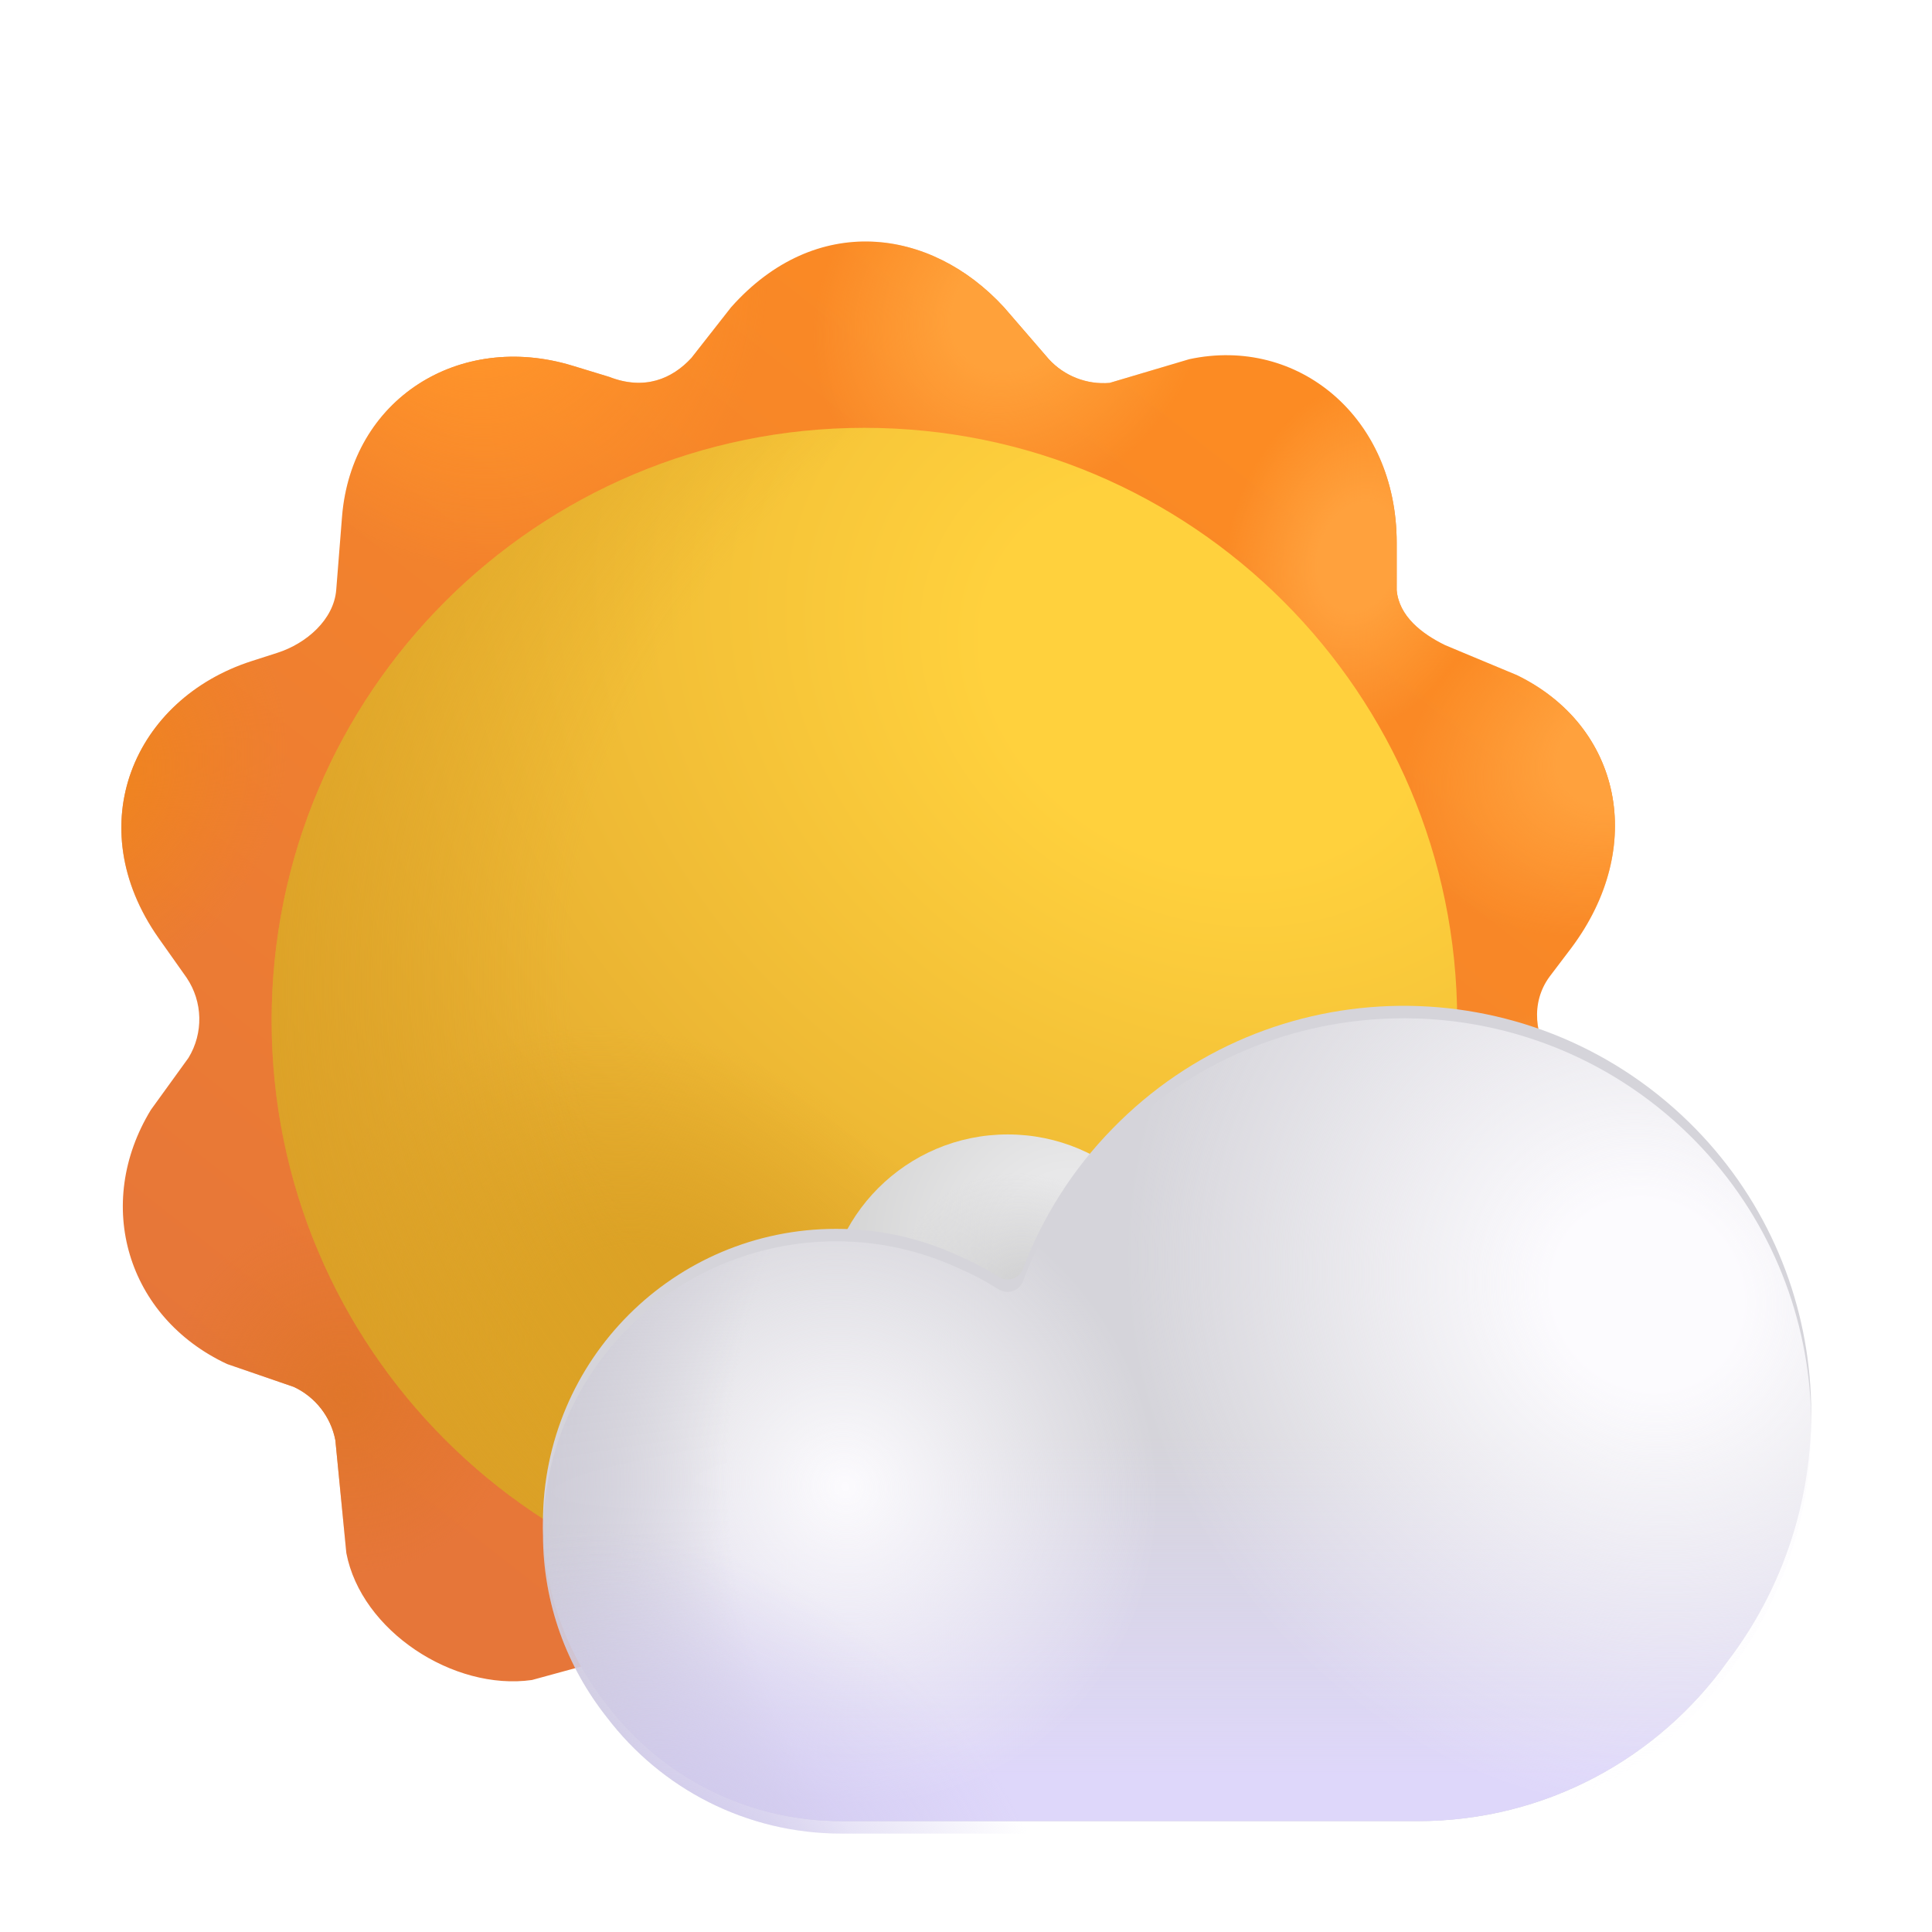 <svg width="155" height="155" viewBox="0 0 155 155" fill="none" xmlns="http://www.w3.org/2000/svg">
<path d="M58.654 24.652C65.433 17.022 74.649 18.236 80.546 24.652L84.143 28.816C85.388 30.171 87.19 30.873 89.024 30.719L95.418 28.816C104.133 26.948 112.053 33.45 112.053 43.548V47.352C112.238 49.429 114.052 50.837 115.925 51.752L121.702 54.166C130.059 58.247 132.147 67.93 126.06 76.058L124.33 78.34C122.779 80.437 123.098 83.189 124.642 85.292L126.371 87.713C132.665 95.46 129.116 106.088 120.225 109.801L115.252 111.879C113.379 112.661 112.645 114.003 112.295 116.003L111.949 122.505C110.739 131.428 102.814 135.458 96.456 134.557L88.881 132.534C87.062 132.277 84.8 132.88 83.59 134.783L80.858 138.518C74.079 146.161 64.93 144.89 60.314 140.42L55.274 134.316C53.955 133.037 52.291 131.947 50.299 132.698L42.676 134.783C36.383 135.673 28.972 130.835 27.786 124.591L26.906 115.553C26.548 113.673 25.308 112.078 23.573 111.27L18.225 109.432C10.184 105.685 7.49 96.612 12.107 89.037L15.121 84.869C16.332 82.882 16.274 80.373 14.974 78.444L12.726 75.262C6.363 66.201 10.762 56.073 20.192 53.037L22.272 52.367C24.567 51.628 26.784 49.722 26.975 47.318L27.438 41.482C28.19 32.01 36.833 26.575 45.925 29.338L48.867 30.233C51.703 31.34 53.925 30.397 55.473 28.711L58.654 24.652Z" fill="url(#paint0_linear_8_1297)"/>
<path d="M58.654 24.652C65.433 17.022 74.649 18.236 80.546 24.652L84.143 28.816C85.388 30.171 87.19 30.873 89.024 30.719L95.418 28.816C104.133 26.948 112.053 33.45 112.053 43.548V47.352C112.238 49.429 114.052 50.837 115.925 51.752L121.702 54.166C130.059 58.247 132.147 67.93 126.06 76.058L124.33 78.34C122.779 80.437 123.098 83.189 124.642 85.292L126.371 87.713C132.665 95.46 129.116 106.088 120.225 109.801L115.252 111.879C113.379 112.661 112.645 114.003 112.295 116.003L111.949 122.505C110.739 131.428 102.814 135.458 96.456 134.557L88.881 132.534C87.062 132.277 84.8 132.88 83.59 134.783L80.858 138.518C74.079 146.161 64.93 144.89 60.314 140.42L55.274 134.316C53.955 133.037 52.291 131.947 50.299 132.698L42.676 134.783C36.383 135.673 28.972 130.835 27.786 124.591L26.906 115.553C26.548 113.673 25.308 112.078 23.573 111.27L18.225 109.432C10.184 105.685 7.49 96.612 12.107 89.037L15.121 84.869C16.332 82.882 16.274 80.373 14.974 78.444L12.726 75.262C6.363 66.201 10.762 56.073 20.192 53.037L22.272 52.367C24.567 51.628 26.784 49.722 26.975 47.318L27.438 41.482C28.19 32.01 36.833 26.575 45.925 29.338L48.867 30.233C51.703 31.34 53.925 30.397 55.473 28.711L58.654 24.652Z" fill="url(#paint1_radial_8_1297)"/>
<path d="M58.654 24.652C65.433 17.022 74.649 18.236 80.546 24.652L84.143 28.816C85.388 30.171 87.19 30.873 89.024 30.719L95.418 28.816C104.133 26.948 112.053 33.45 112.053 43.548V47.352C112.238 49.429 114.052 50.837 115.925 51.752L121.702 54.166C130.059 58.247 132.147 67.93 126.06 76.058L124.33 78.34C122.779 80.437 123.098 83.189 124.642 85.292L126.371 87.713C132.665 95.46 129.116 106.088 120.225 109.801L115.252 111.879C113.379 112.661 112.645 114.003 112.295 116.003L111.949 122.505C110.739 131.428 102.814 135.458 96.456 134.557L88.881 132.534C87.062 132.277 84.8 132.88 83.59 134.783L80.858 138.518C74.079 146.161 64.93 144.89 60.314 140.42L55.274 134.316C53.955 133.037 52.291 131.947 50.299 132.698L42.676 134.783C36.383 135.673 28.972 130.835 27.786 124.591L26.906 115.553C26.548 113.673 25.308 112.078 23.573 111.27L18.225 109.432C10.184 105.685 7.49 96.612 12.107 89.037L15.121 84.869C16.332 82.882 16.274 80.373 14.974 78.444L12.726 75.262C6.363 66.201 10.762 56.073 20.192 53.037L22.272 52.367C24.567 51.628 26.784 49.722 26.975 47.318L27.438 41.482C28.19 32.01 36.833 26.575 45.925 29.338L48.867 30.233C51.703 31.34 53.925 30.397 55.473 28.711L58.654 24.652Z" fill="url(#paint2_radial_8_1297)"/>
<path d="M58.654 24.652C65.433 17.022 74.649 18.236 80.546 24.652L84.143 28.816C85.388 30.171 87.19 30.873 89.024 30.719L95.418 28.816C104.133 26.948 112.053 33.45 112.053 43.548V47.352C112.238 49.429 114.052 50.837 115.925 51.752L121.702 54.166C130.059 58.247 132.147 67.93 126.06 76.058L124.33 78.34C122.779 80.437 123.098 83.189 124.642 85.292L126.371 87.713C132.665 95.46 129.116 106.088 120.225 109.801L115.252 111.879C113.379 112.661 112.645 114.003 112.295 116.003L111.949 122.505C110.739 131.428 102.814 135.458 96.456 134.557L88.881 132.534C87.062 132.277 84.8 132.88 83.59 134.783L80.858 138.518C74.079 146.161 64.93 144.89 60.314 140.42L55.274 134.316C53.955 133.037 52.291 131.947 50.299 132.698L42.676 134.783C36.383 135.673 28.972 130.835 27.786 124.591L26.906 115.553C26.548 113.673 25.308 112.078 23.573 111.27L18.225 109.432C10.184 105.685 7.49 96.612 12.107 89.037L15.121 84.869C16.332 82.882 16.274 80.373 14.974 78.444L12.726 75.262C6.363 66.201 10.762 56.073 20.192 53.037L22.272 52.367C24.567 51.628 26.784 49.722 26.975 47.318L27.438 41.482C28.19 32.01 36.833 26.575 45.925 29.338L48.867 30.233C51.703 31.34 53.925 30.397 55.473 28.711L58.654 24.652Z" fill="url(#paint3_radial_8_1297)"/>
<path d="M58.654 24.652C65.433 17.022 74.649 18.236 80.546 24.652L84.143 28.816C85.388 30.171 87.19 30.873 89.024 30.719L95.418 28.816C104.133 26.948 112.053 33.45 112.053 43.548V47.352C112.238 49.429 114.052 50.837 115.925 51.752L121.702 54.166C130.059 58.247 132.147 67.93 126.06 76.058L124.33 78.34C122.779 80.437 123.098 83.189 124.642 85.292L126.371 87.713C132.665 95.46 129.116 106.088 120.225 109.801L115.252 111.879C113.379 112.661 112.645 114.003 112.295 116.003L111.949 122.505C110.739 131.428 102.814 135.458 96.456 134.557L88.881 132.534C87.062 132.277 84.8 132.88 83.59 134.783L80.858 138.518C74.079 146.161 64.93 144.89 60.314 140.42L55.274 134.316C53.955 133.037 52.291 131.947 50.299 132.698L42.676 134.783C36.383 135.673 28.972 130.835 27.786 124.591L26.906 115.553C26.548 113.673 25.308 112.078 23.573 111.27L18.225 109.432C10.184 105.685 7.49 96.612 12.107 89.037L15.121 84.869C16.332 82.882 16.274 80.373 14.974 78.444L12.726 75.262C6.363 66.201 10.762 56.073 20.192 53.037L22.272 52.367C24.567 51.628 26.784 49.722 26.975 47.318L27.438 41.482C28.19 32.01 36.833 26.575 45.925 29.338L48.867 30.233C51.703 31.34 53.925 30.397 55.473 28.711L58.654 24.652Z" fill="url(#paint4_radial_8_1297)"/>
<path d="M58.654 24.652C65.433 17.022 74.649 18.236 80.546 24.652L84.143 28.816C85.388 30.171 87.19 30.873 89.024 30.719L95.418 28.816C104.133 26.948 112.053 33.45 112.053 43.548V47.352C112.238 49.429 114.052 50.837 115.925 51.752L121.702 54.166C130.059 58.247 132.147 67.93 126.06 76.058L124.33 78.34C122.779 80.437 123.098 83.189 124.642 85.292L126.371 87.713C132.665 95.46 129.116 106.088 120.225 109.801L115.252 111.879C113.379 112.661 112.645 114.003 112.295 116.003L111.949 122.505C110.739 131.428 102.814 135.458 96.456 134.557L88.881 132.534C87.062 132.277 84.8 132.88 83.59 134.783L80.858 138.518C74.079 146.161 64.93 144.89 60.314 140.42L55.274 134.316C53.955 133.037 52.291 131.947 50.299 132.698L42.676 134.783C36.383 135.673 28.972 130.835 27.786 124.591L26.906 115.553C26.548 113.673 25.308 112.078 23.573 111.27L18.225 109.432C10.184 105.685 7.49 96.612 12.107 89.037L15.121 84.869C16.332 82.882 16.274 80.373 14.974 78.444L12.726 75.262C6.363 66.201 10.762 56.073 20.192 53.037L22.272 52.367C24.567 51.628 26.784 49.722 26.975 47.318L27.438 41.482C28.19 32.01 36.833 26.575 45.925 29.338L48.867 30.233C51.703 31.34 53.925 30.397 55.473 28.711L58.654 24.652Z" fill="url(#paint5_radial_8_1297)"/>
<path d="M58.654 24.652C65.433 17.022 74.649 18.236 80.546 24.652L84.143 28.816C85.388 30.171 87.19 30.873 89.024 30.719L95.418 28.816C104.133 26.948 112.053 33.45 112.053 43.548V47.352C112.238 49.429 114.052 50.837 115.925 51.752L121.702 54.166C130.059 58.247 132.147 67.93 126.06 76.058L124.33 78.34C122.779 80.437 123.098 83.189 124.642 85.292L126.371 87.713C132.665 95.46 129.116 106.088 120.225 109.801L115.252 111.879C113.379 112.661 112.645 114.003 112.295 116.003L111.949 122.505C110.739 131.428 102.814 135.458 96.456 134.557L88.881 132.534C87.062 132.277 84.8 132.88 83.59 134.783L80.858 138.518C74.079 146.161 64.93 144.89 60.314 140.42L55.274 134.316C53.955 133.037 52.291 131.947 50.299 132.698L42.676 134.783C36.383 135.673 28.972 130.835 27.786 124.591L26.906 115.553C26.548 113.673 25.308 112.078 23.573 111.27L18.225 109.432C10.184 105.685 7.49 96.612 12.107 89.037L15.121 84.869C16.332 82.882 16.274 80.373 14.974 78.444L12.726 75.262C6.363 66.201 10.762 56.073 20.192 53.037L22.272 52.367C24.567 51.628 26.784 49.722 26.975 47.318L27.438 41.482C28.19 32.01 36.833 26.575 45.925 29.338L48.867 30.233C51.703 31.34 53.925 30.397 55.473 28.711L58.654 24.652Z" fill="url(#paint6_radial_8_1297)"/>
<path d="M58.654 24.652C65.433 17.022 74.649 18.236 80.546 24.652L84.143 28.816C85.388 30.171 87.19 30.873 89.024 30.719L95.418 28.816C104.133 26.948 112.053 33.45 112.053 43.548V47.352C112.238 49.429 114.052 50.837 115.925 51.752L121.702 54.166C130.059 58.247 132.147 67.93 126.06 76.058L124.33 78.34C122.779 80.437 123.098 83.189 124.642 85.292L126.371 87.713C132.665 95.46 129.116 106.088 120.225 109.801L115.252 111.879C113.379 112.661 112.645 114.003 112.295 116.003L111.949 122.505C110.739 131.428 102.814 135.458 96.456 134.557L88.881 132.534C87.062 132.277 84.8 132.88 83.59 134.783L80.858 138.518C74.079 146.161 64.93 144.89 60.314 140.42L55.274 134.316C53.955 133.037 52.291 131.947 50.299 132.698L42.676 134.783C36.383 135.673 28.972 130.835 27.786 124.591L26.906 115.553C26.548 113.673 25.308 112.078 23.573 111.27L18.225 109.432C10.184 105.685 7.49 96.612 12.107 89.037L15.121 84.869C16.332 82.882 16.274 80.373 14.974 78.444L12.726 75.262C6.363 66.201 10.762 56.073 20.192 53.037L22.272 52.367C24.567 51.628 26.784 49.722 26.975 47.318L27.438 41.482C28.19 32.01 36.833 26.575 45.925 29.338L48.867 30.233C51.703 31.34 53.925 30.397 55.473 28.711L58.654 24.652Z" fill="url(#paint7_radial_8_1297)"/>
<path d="M58.654 24.652C65.433 17.022 74.649 18.236 80.546 24.652L84.143 28.816C85.388 30.171 87.19 30.873 89.024 30.719L95.418 28.816C104.133 26.948 112.053 33.45 112.053 43.548V47.352C112.238 49.429 114.052 50.837 115.925 51.752L121.702 54.166C130.059 58.247 132.147 67.93 126.06 76.058L124.33 78.34C122.779 80.437 123.098 83.189 124.642 85.292L126.371 87.713C132.665 95.46 129.116 106.088 120.225 109.801L115.252 111.879C113.379 112.661 112.645 114.003 112.295 116.003L111.949 122.505C110.739 131.428 102.814 135.458 96.456 134.557L88.881 132.534C87.062 132.277 84.8 132.88 83.59 134.783L80.858 138.518C74.079 146.161 64.93 144.89 60.314 140.42L55.274 134.316C53.955 133.037 52.291 131.947 50.299 132.698L42.676 134.783C36.383 135.673 28.972 130.835 27.786 124.591L26.906 115.553C26.548 113.673 25.308 112.078 23.573 111.27L18.225 109.432C10.184 105.685 7.49 96.612 12.107 89.037L15.121 84.869C16.332 82.882 16.274 80.373 14.974 78.444L12.726 75.262C6.363 66.201 10.762 56.073 20.192 53.037L22.272 52.367C24.567 51.628 26.784 49.722 26.975 47.318L27.438 41.482C28.19 32.01 36.833 26.575 45.925 29.338L48.867 30.233C51.703 31.34 53.925 30.397 55.473 28.711L58.654 24.652Z" fill="url(#paint8_radial_8_1297)"/>
<path d="M58.654 24.652C65.433 17.022 74.649 18.236 80.546 24.652L84.143 28.816C85.388 30.171 87.19 30.873 89.024 30.719L95.418 28.816C104.133 26.948 112.053 33.45 112.053 43.548V47.352C112.238 49.429 114.052 50.837 115.925 51.752L121.702 54.166C130.059 58.247 132.147 67.93 126.06 76.058L124.33 78.34C122.779 80.437 123.098 83.189 124.642 85.292L126.371 87.713C132.665 95.46 129.116 106.088 120.225 109.801L115.252 111.879C113.379 112.661 112.645 114.003 112.295 116.003L111.949 122.505C110.739 131.428 102.814 135.458 96.456 134.557L88.881 132.534C87.062 132.277 84.8 132.88 83.59 134.783L80.858 138.518C74.079 146.161 64.93 144.89 60.314 140.42L55.274 134.316C53.955 133.037 52.291 131.947 50.299 132.698L42.676 134.783C36.383 135.673 28.972 130.835 27.786 124.591L26.906 115.553C26.548 113.673 25.308 112.078 23.573 111.27L18.225 109.432C10.184 105.685 7.49 96.612 12.107 89.037L15.121 84.869C16.332 82.882 16.274 80.373 14.974 78.444L12.726 75.262C6.363 66.201 10.762 56.073 20.192 53.037L22.272 52.367C24.567 51.628 26.784 49.722 26.975 47.318L27.438 41.482C28.19 32.01 36.833 26.575 45.925 29.338L48.867 30.233C51.703 31.34 53.925 30.397 55.473 28.711L58.654 24.652Z" fill="url(#paint9_radial_8_1297)"/>
<g filter="url(#filter0_d_8_1297)">
<path d="M69.65 129.139C95.915 129.139 117.207 107.847 117.207 81.581C117.207 55.316 95.915 34.024 69.65 34.024C43.385 34.024 22.093 55.316 22.093 81.581C22.093 107.847 43.385 129.139 69.65 129.139Z" fill="url(#paint10_radial_8_1297)"/>
<path d="M69.65 129.139C95.915 129.139 117.207 107.847 117.207 81.581C117.207 55.316 95.915 34.024 69.65 34.024C43.385 34.024 22.093 55.316 22.093 81.581C22.093 107.847 43.385 129.139 69.65 129.139Z" fill="url(#paint11_radial_8_1297)"/>
<path d="M69.65 129.139C95.915 129.139 117.207 107.847 117.207 81.581C117.207 55.316 95.915 34.024 69.65 34.024C43.385 34.024 22.093 55.316 22.093 81.581C22.093 107.847 43.385 129.139 69.65 129.139Z" fill="url(#paint12_radial_8_1297)"/>
</g>
<path d="M80.847 120.375C88.954 120.375 95.528 113.802 95.528 105.694C95.528 97.586 88.954 91.013 80.847 91.013C72.738 91.013 66.165 97.586 66.165 105.694C66.165 113.802 72.738 120.375 80.847 120.375Z" fill="url(#paint13_radial_8_1297)"/>
<path d="M80.847 120.375C88.954 120.375 95.528 113.802 95.528 105.694C95.528 97.586 88.954 91.013 80.847 91.013C72.738 91.013 66.165 97.586 66.165 105.694C66.165 113.802 72.738 120.375 80.847 120.375Z" fill="url(#paint14_radial_8_1297)"/>
<g filter="url(#filter1_i_8_1297)">
<path d="M135.466 90.995C122.54 78.397 101.858 78.615 89.259 91.541C85.999 94.866 83.626 98.705 82.064 102.806C81.769 103.58 80.814 103.884 80.116 103.44C79.086 102.785 78 102.21 76.879 101.737C73.893 100.353 70.58 99.588 67.085 99.588C54.085 99.588 43.562 110.111 43.562 123.11C43.562 128.645 45.492 133.743 48.697 137.784C53.029 143.465 59.838 147.106 67.521 147.106C76.77 147.106 103.351 147.106 113.728 147.106C123.996 147.106 133.062 142.044 138.597 134.289C148.501 121.326 147.445 102.684 135.466 90.995Z" fill="#D5D4DA"/>
<path d="M135.466 90.995C122.54 78.397 101.858 78.615 89.259 91.541C85.999 94.866 83.626 98.705 82.064 102.806C81.769 103.58 80.814 103.884 80.116 103.44C79.086 102.785 78 102.21 76.879 101.737C73.893 100.353 70.58 99.588 67.085 99.588C54.085 99.588 43.562 110.111 43.562 123.11C43.562 128.645 45.492 133.743 48.697 137.784C53.029 143.465 59.838 147.106 67.521 147.106C76.77 147.106 103.351 147.106 113.728 147.106C123.996 147.106 133.062 142.044 138.597 134.289C148.501 121.326 147.445 102.684 135.466 90.995Z" fill="url(#paint15_linear_8_1297)"/>
</g>
<path d="M135.466 90.995C122.54 78.397 101.858 78.615 89.259 91.541C85.999 94.866 83.626 98.705 82.064 102.806C81.769 103.58 80.814 103.884 80.116 103.44C79.086 102.785 78 102.21 76.879 101.737C73.893 100.353 70.58 99.588 67.085 99.588C54.085 99.588 43.562 110.111 43.562 123.11C43.562 128.645 45.492 133.743 48.697 137.784C53.029 143.465 59.838 147.106 67.521 147.106C76.77 147.106 103.351 147.106 113.728 147.106C123.996 147.106 133.062 142.044 138.597 134.289C148.501 121.326 147.445 102.684 135.466 90.995Z" fill="url(#paint16_radial_8_1297)"/>
<path d="M135.466 90.995C122.54 78.397 101.858 78.615 89.259 91.541C85.999 94.866 83.626 98.705 82.064 102.806C81.769 103.58 80.814 103.884 80.116 103.44C79.086 102.785 78 102.21 76.879 101.737C73.893 100.353 70.58 99.588 67.085 99.588C54.085 99.588 43.562 110.111 43.562 123.11C43.562 128.645 45.492 133.743 48.697 137.784C53.029 143.465 59.838 147.106 67.521 147.106C76.77 147.106 103.351 147.106 113.728 147.106C123.996 147.106 133.062 142.044 138.597 134.289C148.501 121.326 147.445 102.684 135.466 90.995Z" fill="url(#paint17_radial_8_1297)"/>
<path d="M135.466 90.995C122.54 78.397 101.858 78.615 89.259 91.541C85.999 94.866 83.626 98.705 82.064 102.806C81.769 103.58 80.814 103.884 80.116 103.44C79.086 102.785 78 102.21 76.879 101.737C73.893 100.353 70.58 99.588 67.085 99.588C54.085 99.588 43.562 110.111 43.562 123.11C43.562 128.645 45.492 133.743 48.697 137.784C53.029 143.465 59.838 147.106 67.521 147.106C76.77 147.106 103.351 147.106 113.728 147.106C123.996 147.106 133.062 142.044 138.597 134.289C148.501 121.326 147.445 102.684 135.466 90.995Z" fill="url(#paint18_radial_8_1297)"/>
<path d="M135.466 90.995C122.54 78.397 101.858 78.615 89.259 91.541C85.999 94.866 83.626 98.705 82.064 102.806C81.769 103.58 80.814 103.884 80.116 103.44C79.086 102.785 78 102.21 76.879 101.737C73.893 100.353 70.58 99.588 67.085 99.588C54.085 99.588 43.562 110.111 43.562 123.11C43.562 128.645 45.492 133.743 48.697 137.784C53.029 143.465 59.838 147.106 67.521 147.106C76.77 147.106 103.351 147.106 113.728 147.106C123.996 147.106 133.062 142.044 138.597 134.289C148.501 121.326 147.445 102.684 135.466 90.995Z" fill="url(#paint19_radial_8_1297)"/>
<defs>
<filter id="filter0_d_8_1297" x="21.492" y="34.024" width="95.715" height="95.715" filterUnits="userSpaceOnUse" color-interpolation-filters="sRGB">
<feFlood flood-opacity="0" result="BackgroundImageFix"/>
<feColorMatrix in="SourceAlpha" type="matrix" values="0 0 0 0 0 0 0 0 0 0 0 0 0 0 0 0 0 0 127 0" result="hardAlpha"/>
<feOffset dx="-0.3" dy="0.3"/>
<feGaussianBlur stdDeviation="0.15"/>
<feComposite in2="hardAlpha" operator="out"/>
<feColorMatrix type="matrix" values="0 0 0 0 0.922 0 0 0 0 0.475 0 0 0 0 0.133 0 0 0 1 0"/>
<feBlend mode="normal" in2="BackgroundImageFix" result="effect1_dropShadow_8_1297"/>
<feBlend mode="normal" in="SourceGraphic" in2="effect1_dropShadow_8_1297" result="shape"/>
</filter>
<filter id="filter1_i_8_1297" x="43.562" y="80.695" width="101.75" height="66.411" filterUnits="userSpaceOnUse" color-interpolation-filters="sRGB">
<feFlood flood-opacity="0" result="BackgroundImageFix"/>
<feBlend mode="normal" in="SourceGraphic" in2="BackgroundImageFix" result="shape"/>
<feColorMatrix in="SourceAlpha" type="matrix" values="0 0 0 0 0 0 0 0 0 0 0 0 0 0 0 0 0 0 127 0" result="hardAlpha"/>
<feOffset dy="-1"/>
<feGaussianBlur stdDeviation="1"/>
<feComposite in2="hardAlpha" operator="arithmetic" k2="-1" k3="1"/>
<feColorMatrix type="matrix" values="0 0 0 0 0.816 0 0 0 0 0.784 0 0 0 0 0.957 0 0 0 1 0"/>
<feBlend mode="normal" in2="shape" result="effect1_innerShadow_8_1297"/>
</filter>
<linearGradient id="paint0_linear_8_1297" x1="106.586" y1="40.305" x2="38.634" y2="127.002" gradientUnits="userSpaceOnUse">
<stop stop-color="#FC8B23"/>
<stop offset="1" stop-color="#E67639"/>
</linearGradient>
<radialGradient id="paint1_radial_8_1297" cx="0" cy="0" r="1" gradientUnits="userSpaceOnUse" gradientTransform="translate(81.09 25.123) rotate(138.155) scale(16.727 14.759)">
<stop offset="0.3" stop-color="#FFA13A"/>
<stop offset="1" stop-color="#FFA13A" stop-opacity="0"/>
</radialGradient>
<radialGradient id="paint2_radial_8_1297" cx="0" cy="0" r="1" gradientUnits="userSpaceOnUse" gradientTransform="translate(37.57 19.842) rotate(67.811) scale(26.593 23.463)">
<stop offset="0.3" stop-color="#FF942A"/>
<stop offset="1" stop-color="#FF942A" stop-opacity="0"/>
</radialGradient>
<radialGradient id="paint3_radial_8_1297" cx="0" cy="0" r="1" gradientUnits="userSpaceOnUse" gradientTransform="translate(108.988 44.651) rotate(-164.745) scale(10.603 14.681)">
<stop offset="0.3" stop-color="#FFA13D"/>
<stop offset="1" stop-color="#FFA13D" stop-opacity="0"/>
</radialGradient>
<radialGradient id="paint4_radial_8_1297" cx="0" cy="0" r="1" gradientUnits="userSpaceOnUse" gradientTransform="translate(130.377 60.088) rotate(154.195) scale(18.799 13.885)">
<stop offset="0.3" stop-color="#FFA13D"/>
<stop offset="1" stop-color="#FFA13D" stop-opacity="0"/>
</radialGradient>
<radialGradient id="paint5_radial_8_1297" cx="0" cy="0" r="1" gradientUnits="userSpaceOnUse" gradientTransform="translate(134.468 91.892) rotate(-173.379) scale(20.97 11.818)">
<stop offset="0.3" stop-color="#FFA13D"/>
<stop offset="1" stop-color="#FFA13D" stop-opacity="0"/>
</radialGradient>
<radialGradient id="paint6_radial_8_1297" cx="0" cy="0" r="1" gradientUnits="userSpaceOnUse" gradientTransform="translate(115.684 116.256) rotate(-43.964) scale(19.022 18.325)">
<stop stop-color="#E0762A"/>
<stop offset="1" stop-color="#E0762A" stop-opacity="0"/>
</radialGradient>
<radialGradient id="paint7_radial_8_1297" cx="0" cy="0" r="1" gradientUnits="userSpaceOnUse" gradientTransform="translate(27.526 111.792) rotate(-127.747) scale(14.583 14.049)">
<stop stop-color="#E0762A"/>
<stop offset="1" stop-color="#E0762A" stop-opacity="0"/>
</radialGradient>
<radialGradient id="paint8_radial_8_1297" cx="0" cy="0" r="1" gradientUnits="userSpaceOnUse" gradientTransform="translate(7.626 62.506) rotate(25.278) scale(14.809 17.899)">
<stop stop-color="#F0851D"/>
<stop offset="1" stop-color="#F0851D" stop-opacity="0"/>
</radialGradient>
<radialGradient id="paint9_radial_8_1297" cx="0" cy="0" r="1" gradientUnits="userSpaceOnUse" gradientTransform="translate(96.023 137.376) rotate(-142.487) scale(17.266 16.289)">
<stop offset="0.337" stop-color="#E3745B"/>
<stop offset="1" stop-color="#E3745B" stop-opacity="0"/>
</radialGradient>
<radialGradient id="paint10_radial_8_1297" cx="0" cy="0" r="1" gradientUnits="userSpaceOnUse" gradientTransform="translate(96.638 54.03) rotate(117.739) scale(84.862 104.796)">
<stop offset="0.172" stop-color="#FFD13D"/>
<stop offset="1" stop-color="#D89A29"/>
</radialGradient>
<radialGradient id="paint11_radial_8_1297" cx="0" cy="0" r="1" gradientUnits="userSpaceOnUse" gradientTransform="translate(52.746 108.963) rotate(-140.631) scale(29.604 24.994)">
<stop offset="0.341" stop-color="#DCA225"/>
<stop offset="1" stop-color="#DCA225" stop-opacity="0"/>
</radialGradient>
<radialGradient id="paint12_radial_8_1297" cx="0" cy="0" r="1" gradientUnits="userSpaceOnUse" gradientTransform="translate(108.495 73.46) rotate(168.299) scale(101.277 85.507)">
<stop offset="0.62" stop-color="#DCA225" stop-opacity="0"/>
<stop offset="1" stop-color="#DCA225"/>
</radialGradient>
<radialGradient id="paint13_radial_8_1297" cx="0" cy="0" r="1" gradientUnits="userSpaceOnUse" gradientTransform="translate(86.139 100.247) rotate(-172.463) scale(20.148 20.148)">
<stop offset="0.309" stop-color="#E8E8E9"/>
<stop offset="1" stop-color="#D2D2D2"/>
</radialGradient>
<radialGradient id="paint14_radial_8_1297" cx="0" cy="0" r="1" gradientUnits="userSpaceOnUse" gradientTransform="translate(82.415 104.452) rotate(-141.242) scale(10.938 10.021)">
<stop stop-color="#CDCDCE"/>
<stop offset="1" stop-color="#CDCDCE" stop-opacity="0"/>
</radialGradient>
<linearGradient id="paint15_linear_8_1297" x1="104.832" y1="143.589" x2="104.832" y2="116.287" gradientUnits="userSpaceOnUse">
<stop stop-color="#DED7FA"/>
<stop offset="1" stop-color="#DED7FA" stop-opacity="0"/>
</linearGradient>
<radialGradient id="paint16_radial_8_1297" cx="0" cy="0" r="1" gradientUnits="userSpaceOnUse" gradientTransform="translate(132.134 103.686) rotate(136.5) scale(40.533 43.48)">
<stop offset="0.179" stop-color="#FCFBFE"/>
<stop offset="1" stop-color="#FCFBFE" stop-opacity="0"/>
</radialGradient>
<radialGradient id="paint17_radial_8_1297" cx="0" cy="0" r="1" gradientUnits="userSpaceOnUse" gradientTransform="translate(67.76 119.228) rotate(144.444) scale(24.867 26.057)">
<stop stop-color="#FCFBFE"/>
<stop offset="1" stop-color="#FCFBFE" stop-opacity="0"/>
</radialGradient>
<radialGradient id="paint18_radial_8_1297" cx="0" cy="0" r="1" gradientUnits="userSpaceOnUse" gradientTransform="translate(127.918 112.461) rotate(166.654) scale(86.697 68.277)">
<stop offset="0.815" stop-color="#CECCD7" stop-opacity="0"/>
<stop offset="1" stop-color="#CECCD7"/>
</radialGradient>
<radialGradient id="paint19_radial_8_1297" cx="0" cy="0" r="1" gradientUnits="userSpaceOnUse" gradientTransform="translate(56.806 150.805) rotate(-46.79) scale(23.488 32.414)">
<stop stop-color="#D0C9EE"/>
<stop offset="1" stop-color="#D0C9EE" stop-opacity="0"/>
</radialGradient>
</defs>
</svg>
